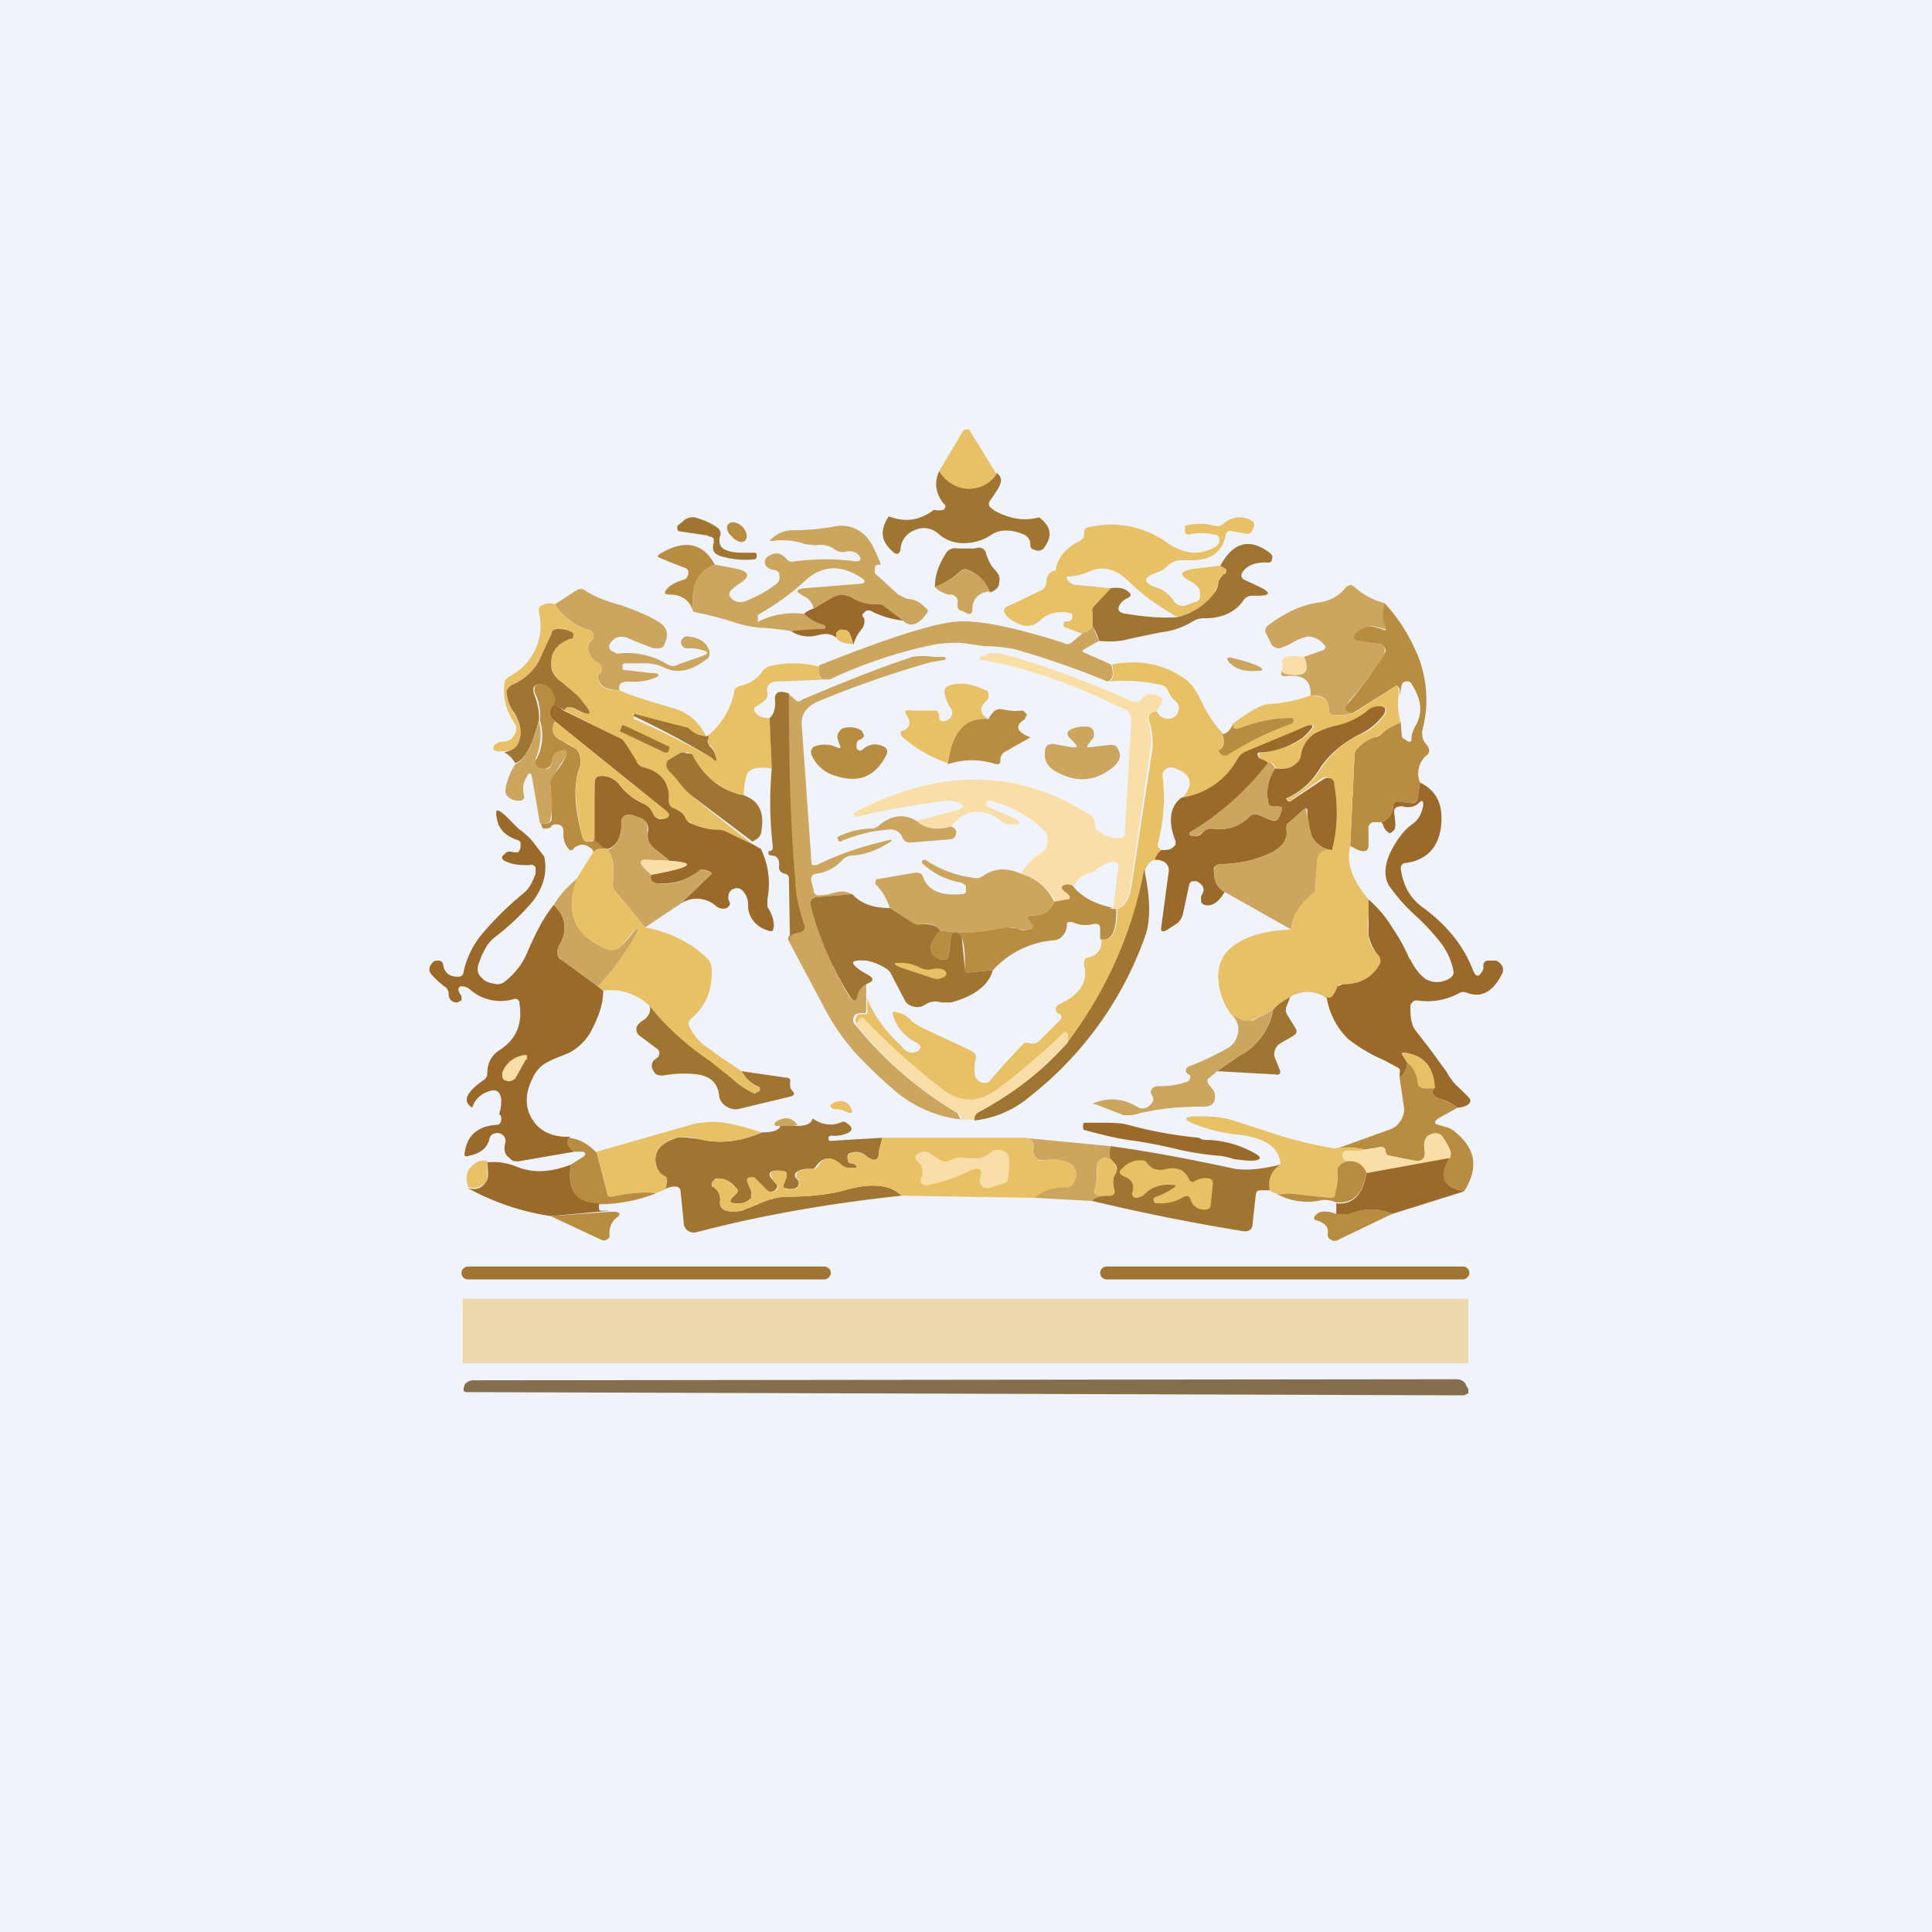 <!-- by TradingView --><svg width="18" height="18" viewBox="0 0 18 18" xmlns="http://www.w3.org/2000/svg"><path fill="#F0F3FA" d="M0 0h18v18H0z"/><path d="M9.3 4.4a.3.3 0 0 1-.23.15.26.26 0 0 1-.18-.03.33.33 0 0 1-.14-.13l.22-.37A.05.05 0 0 1 9 4c.02 0 .04 0 .04.02l.24.39Z" fill="#E8C066"/><path d="M8.75 4.39c.03.05.08.1.14.13.06.03.12.04.18.03a.3.3 0 0 0 .22-.14c.04.03.05.07.01.14a1.6 1.6 0 0 1-.08.12c-.01.02-.01.04.01.06l.04.03c.13.07.27.1.41.06.11.08.13.17.05.28a.07.07 0 0 1-.07.03l-.03-.01a.04.04 0 0 1-.03-.04c0-.05-.02-.08-.06-.1-.12-.05-.22-.05-.3 0a.45.45 0 0 1-.25.08.35.35 0 0 1-.24-.08.2.2 0 0 0-.23-.04.2.2 0 0 0-.13.18c-.01.04-.03.05-.06.03-.12-.1-.14-.2-.05-.34.15.06.29.04.42-.06a.2.2 0 0 0 .09 0c.02-.02.03-.04 0-.06-.07-.09-.09-.19-.04-.3ZM6.6 4.99l-.27-.04c-.01 0-.02-.01-.02-.03V4.9l.05-.04a.13.13 0 0 1 .11-.04c.08.02.15.05.22.1.02.02.03.05.02.07-.02.07 0 .12.07.14.04.02.12.02.24.02.02 0 .03 0 .03.02v.02l-.01.02a.81.81 0 0 1-.33-.03c-.06-.02-.08-.06-.06-.12v-.04A.05.05 0 0 0 6.6 5Z" fill="#A07531"/><path d="M11.37 5.27c.02 0 .04.02.05.03 0 .02 0 .04-.02.05a.11.11 0 0 0-.05.1l-.04.08a.61.61 0 0 1-.34.22c-.17-.1-.32-.2-.45-.33-.12-.12-.24-.15-.36-.1a.55.55 0 0 1-.19.05c-.04 0-.04.01-.02.04.03.03.05.04.08.04l.32.03-.15.16a.07.07 0 0 0-.02.07v.13a.22.22 0 0 1-.08.07l-.16-.06c-.04-.01-.04-.03-.02-.06h.03c.02 0 .03-.01.04-.03v-.04l-.03-.01c-.1-.02-.2 0-.28.08a.17.17 0 0 1-.17.03.36.36 0 0 1-.12-.07c-.05-.05-.05-.09.02-.11l.27-.13a.1.1 0 0 0 .07-.09.1.1 0 0 1 .06-.1c.02 0 .03-.01.03-.03.02-.1.09-.18.2-.24A.14.14 0 0 0 10.1 5v-.04c0-.03.01-.04.05-.05a.9.9 0 0 1 .73.15c.07.05.15.08.23.09.08 0 .16-.02.22-.06.03-.02.03-.04.03-.07 0-.02-.02-.04-.05-.04a.56.56 0 0 0-.24 0c-.02 0-.03-.01-.03-.03V4.9a.5.5 0 0 1 .28 0 .1.1 0 0 0 .09-.03.22.22 0 0 1 .25-.02c.03.02.03.04.02.06l-.01.03c-.02.03-.04.04-.07.03l-.12-.02c-.03-.01-.05 0-.06.03a.27.27 0 0 1-.13.2.4.4 0 0 1-.19.04h-.12a.2.2 0 0 0-.1.05.22.22 0 0 1-.09.06c-.15.05-.15.1 0 .15.06.02.1.06.14.11a.1.1 0 0 0 .06.05.1.1 0 0 0 .06 0l.08-.03c.03 0 .04-.02.05-.04V5.5a.2.2 0 0 0-.08-.08c-.12-.06-.11-.1.02-.12l.25-.03Z" fill="#E8C066"/><path d="M6.82 5c.04.05.1.06.12.04.03-.03.02-.08-.02-.13-.04-.04-.1-.06-.13-.03-.03.02-.02.08.03.12Z" fill="#B88C41"/><path d="m8.4 5.78-.16-.13a.13.13 0 0 0-.08-.02.4.4 0 0 1-.22-.06.18.18 0 0 0-.19 0l-.17.1a.16.16 0 0 0-.1-.12c-.07-.04-.07-.06.02-.07l.5-.04c.07 0 .07-.03.02-.06-.2-.13-.38-.11-.54.05-.1.09-.23.19-.42.3v.06h.01a.71.71 0 0 1 .42-.07c.04.04.1.07.18.1.02 0 .03.02.01.04 0 .01-.01.02-.03.02h-.28a2.83 2.83 0 0 0-.25-.03.96.96 0 0 1-.24-.04 3.5 3.5 0 0 0-.42-.11c-.03-.24.04-.38.2-.44l.21.04c.11.03.12.07.03.13a.64.64 0 0 0-.09.07c-.02.02-.02.05 0 .07.04.04.08.05.14.03.09-.04.18-.08.27-.15a.08.08 0 0 0 .04-.05.1.1 0 0 0 0-.05.05.05 0 0 0-.05-.04.1.1 0 0 1-.08-.05c-.01-.04 0-.06.03-.08.07-.04.12-.03.17.03.02.02.04.03.07.02.17-.02.36-.03.57 0 .05 0 .06-.02.03-.06-.03-.03-.07-.04-.12-.03a.12.12 0 0 1-.1-.02.23.23 0 0 0-.18-.04l-.1-.01a.6.6 0 0 0-.3-.03c-.03 0-.04 0 0-.03a.28.28 0 0 1 .18-.07c.12 0 .25-.01.37-.03.12-.03.22 0 .3.07.06.05.1.14.15.26.01.02 0 .03-.01.02-.02 0-.04.01-.04.04v.04l.22.2.08.04c.07 0 .12.03.17.08.03.02.03.04.01.06-.07.1-.15.13-.22.06Z" fill="#CCA55E"/><path d="M10.24 5.97a.4.4 0 0 0-.06-.13v-.13c-.01-.03 0-.05.02-.07l.15-.16c.08-.01.13 0 .17.04.02.02.02.03-.01.05a.2.2 0 0 0-.06.04c-.05.06-.04.1.05.11.19.03.34.04.47.03a.61.61 0 0 0 .34-.22.18.18 0 0 0 .04-.09c0-.03.02-.06.05-.09.02 0 .03-.03.02-.05l-.05-.03c.12-.22.27-.26.46-.12.02.02.03.03.02.06 0 .01 0 .02-.02.03a.05.05 0 0 1-.03 0c-.1 0-.18.02-.23.1-.01.03 0 .05.02.06l.15.07c.1.05.1.08-.02.08h-.05a.1.1 0 0 0-.09.05c-.07.1-.19.16-.35.16-.03 0-.06 0-.1.02-.1.06-.2.1-.31.11l-.29.06c-.1.03-.2.03-.3.02Z" fill="#A07531"/><path d="M6.66 5.26c-.16.06-.23.2-.2.44-.03-.1-.1-.16-.22-.16-.05 0-.06-.02-.02-.06.04-.04.09-.06.15-.08.02 0 .03-.02.04-.04.01-.04 0-.06-.03-.07a6.53 6.53 0 0 1-.25-.1c0-.01 0-.02.02-.03.23-.14.4-.1.51.1Z" fill="#B88C41"/><path d="M9.22 5.51a.36.36 0 0 0-.2-.2.06.06 0 0 0-.07.01.73.73 0 0 1-.24.15c0-.1.03-.2.1-.31a.1.1 0 0 1 .11-.05h.16c.06-.02.1 0 .11.06.02.05.04.1.08.14.03.03.05.07.04.11 0 .05-.03.08-.09.1Z" fill="#A07531"/><path d="M9.22 5.51c-.1.01-.16.07-.16.16 0 .05-.02.06-.06.04l-.04-.02c-.03 0-.04-.03-.04-.06.01-.04 0-.07-.05-.09h-.03a.26.26 0 0 1-.13-.07c.1-.04.18-.09.24-.15a.06.06 0 0 1 .07-.01c.1.04.16.1.2.2ZM12.9 5.62a.29.29 0 0 0 .02.22v.02h-.03c-.1-.04-.19-.03-.25.04-.04.04-.03.06.02.07l.19.03c.02 0 .04.01.05.03v.06c-.1.15-.2.3-.33.44-.05.07-.04.1.04.11a.43.43 0 0 1-.19.02c-.02 0-.04-.02-.04-.05 0-.09-.05-.14-.17-.13.01-.14-.07-.2-.23-.18-.03 0-.05 0-.04-.04v-.08.05c0 .03.02.05.05.05.17.03.22-.02.16-.16l.17-.06c.03-.01.04-.04.01-.06-.04-.05-.1-.07-.15-.07a.55.55 0 0 0-.16.07.9.9 0 0 1-.07.03c-.04.02-.07.01-.1-.02l-.05-.1c-.02-.04-.01-.06.01-.08.16-.12.32-.2.5-.22.1-.02.18-.07.23-.14.03-.02.05-.03.08 0 .08.07.17.12.28.15ZM5.77 6.43c-.12 0-.18-.03-.2-.12 0-.02 0-.03.03-.04v-.02c.01-.03 0-.05-.03-.07a.2.2 0 0 1-.09-.13c0-.03 0-.06.03-.08a.06.06 0 0 0 .02-.04c0-.03-.01-.05-.04-.06a.55.55 0 0 1-.32-.24l.2-.13a.07.07 0 0 1 .08 0c.07.05.19.1.34.14.17.06.3.12.37.17.06.05.07.11.03.19 0 .02-.02.03-.04.04h-.06a3.52 3.52 0 0 1-.25-.1c-.07-.02-.12 0-.16.06a.06.06 0 0 0 .01.06l.06.03c.16-.02.32.01.47.1.03.02.07.02.1 0l.23-.08c.05-.02.05-.04 0-.05a.35.35 0 0 0-.13-.02c-.03 0-.05 0-.06-.02-.02-.02-.02-.05 0-.07a.05.05 0 0 1 .05-.02c.11.01.18.06.2.14 0 .04 0 .06-.04.08-.13.1-.26.13-.38.07a.42.42 0 0 0-.17-.04h-.2l-.02.01v.05l.26.03c.1 0 .1.03 0 .06a.56.56 0 0 1-.2.02c-.07 0-.1.02-.09.08Z" fill="#CCA55E"/><path d="M8.4 5.78a.84.84 0 0 1-.27-.08c-.03-.02-.06-.02-.08.01-.02.01-.02.03 0 .05.01.04 0 .07-.02.1a.37.37 0 0 0-.08.15c-.02-.09-.04-.14-.08-.14-.04-.01-.06 0-.08.03v.04c-.05-.04-.1-.04-.18-.02a.3.3 0 0 1-.24-.04 3.42 3.42 0 0 1 .31-.02c.02-.02.01-.03-.01-.04a.44.44 0 0 1-.18-.1.22.22 0 0 1 .09-.05l.17-.1a.18.18 0 0 1 .19 0 .4.4 0 0 0 .22.06c.03 0 .06 0 .08.02l.17.13Z" fill="#9B6A2A"/><path d="M5.17 5.63c.07.11.17.2.32.24.03.01.04.03.04.06 0 .02 0 .03-.02.04a.08.08 0 0 0-.03.08c.01.05.04.1.1.13.02.02.03.04.03.07l-.01.02c-.03 0-.03.02-.03.04.01.09.08.13.2.12.1.05.27.1.51.17.13.04.23.12.3.26a.35.35 0 0 1-.18-.08 22.92 22.92 0 0 1-.5-.13v.02l.01.03a7.86 7.86 0 0 1 .72.36c.04.04.05.04.04-.02a.2.2 0 0 0-.06-.1.06.06 0 0 1-.02-.06l.01-.03a.7.7 0 0 0 .24-.4c0-.03.02-.05.06-.06a.34.34 0 0 0 .2-.13.12.12 0 0 1 .06-.05c.15-.04.3-.04.47 0v.07c0 .03.02.05.05.05h.05l-.5.02a.1.1 0 0 0-.07.03c-.01.02-.02.05-.01.07 0 .03 0 .06-.03.08l-.07.05c-.03.01-.03.04-.01.06.02.03.06.05.13.05l.02.47c-.13-.02-.2 0-.23.05a.66.66 0 0 0-.03.2.69.69 0 0 1-.47-.36.08.08 0 0 0-.06-.04l-.06.01-.1.07c-.04.02-.04.05-.01.08l.1.11.11.13a18.26 18.26 0 0 0 .58.46l-.25-.12a.2.2 0 0 0-.08-.02.75.75 0 0 1-.23-.05.15.15 0 0 1-.08-.07.18.18 0 0 0-.1-.08c-.04-.01-.06-.04-.05-.07 0-.16-.07-.27-.23-.31a.12.12 0 0 1-.08-.06l-.09-.16a.16.16 0 0 0-.07-.06l-.5-.25c.02-.04.06-.04.1-.01.15.07.17.05.07-.07a1.1 1.1 0 0 0-.19-.18c-.09-.06-.12-.14-.1-.23.01-.09.07-.15.18-.18.01 0 .02-.01.02-.03l-.01-.03a.26.26 0 0 0-.13-.03c-.03 0-.05 0-.06.04l-.12.26a.5.5 0 0 1-.25.22c-.03.02-.05.04-.05.07 0 .07.03.13.07.2.06.1.08.18.04.27-.02.05-.06.07-.13.08h-.07c-.04-.01-.04-.03-.02-.06a.1.1 0 0 1 .08-.03c.04 0 .08-.02.1-.06a.1.1 0 0 0 0-.12.51.51 0 0 1-.09-.36c0-.03.02-.05.05-.07a.53.53 0 0 0 .27-.6c0-.03 0-.05.03-.06a.15.15 0 0 1 .12-.01Z" fill="#E8C066"/><path d="M12.9 5.62c.14.15.25.33.33.54.07.22.08.43.02.65 0 .04 0 .07.02.1l.03.04c.02.03.02.06 0 .08a.22.22 0 0 0-.07.26l-.02.14c-.01.04-.04.06-.08.05l-.1-.01c-.03 0-.05 0-.05.04 0 .08-.04.13-.11.15h-.08a.06.06 0 0 0-.04.07v.14c0 .04-.01.06-.05.06-.03 0-.07-.02-.12-.05l.04-.85a.1.1 0 0 1 .04-.07.35.35 0 0 1 .14-.09c.03 0 .06-.02.08-.04.04-.04.1-.07.17-.1l.01.12c0 .02.01.03.03.04l.03.02c.02 0 .03 0 .03-.02 0-.05.02-.1.04-.13.07-.13.05-.25-.04-.39a.04.04 0 0 0-.05-.02.04.04 0 0 0-.04.03l-.02.1v-.06c-.01-.03-.03-.04-.05-.02l-.38.24c-.08 0-.1-.04-.04-.1.13-.15.23-.3.33-.45a.06.06 0 0 0 0-.06.06.06 0 0 0-.05-.03l-.2-.03c-.04-.01-.05-.03-.02-.07.07-.07.15-.08.26-.03h.02v-.03a.3.3 0 0 1-.01-.22Z" fill="#B88C41"/><path d="M10.1 5.9a.22.22 0 0 0 .08-.06l.06.13-.14.08c-.02.01-.02.02 0 .03l.25.11c.03.08.02.14-.03.16a8.08 8.08 0 0 0-.86-.3 1.4 1.4 0 0 0-.29-.03L9.03 6c-.1-.02-.2-.01-.3 0-.35.07-.68.18-1 .33h-.05c-.03 0-.05-.03-.05-.06v-.07c.65-.26 1.09-.4 1.3-.41.21-.01.54.06.98.2.03.02.05.01.07 0l.12-.1Z" fill="#CCA55E"/><path d="M5.26 6.62a.24.24 0 0 0-.11-.05c.02-.05.01-.1-.03-.15-.03-.04-.07-.05-.12-.04a.05.05 0 0 0-.03.03v.04c.04.1.06.2.05.26-.06.24-.13.37-.22.4a.25.25 0 0 0-.1-.1c.07-.02.11-.04.13-.09.04-.09.02-.18-.04-.28a.36.36 0 0 1-.07-.19c0-.03.02-.05.05-.07a.5.5 0 0 0 .25-.22l.12-.26c0-.03.03-.04.06-.04.05 0 .09.01.13.03.01.01.02.02.01.03 0 .02 0 .03-.02.03-.1.03-.17.1-.18.18-.02.1.01.17.1.23.07.06.14.11.19.18.1.12.08.14-.06.07-.05-.03-.1-.03-.11.01Z" fill="#A07531"/><path d="M7.95 6c-.1 0-.15-.03-.16-.07V5.9c.02-.03.04-.04.08-.03.04 0 .06.05.08.14Z" fill="#E8C066"/><path d="m7.94 8.33-.35.03-.03.02v.04c.07.33.2.61.35.86.04.06.07.06.08-.02 0-.03.03-.06.08-.09v.24c0 .02 0 .03-.02.03H8l-.03.01c-.03.04-.03.07 0 .1.27.33.58.6.95.82l.03.06a1.17 1.17 0 0 1-.58-.24c-.12-.1-.25-.22-.4-.38a2.05 2.05 0 0 1-.3-.44l-.32-.6c-.02-.04 0-.07.08-.08.05-.01.07-.04.05-.08a1.56 1.56 0 0 1-.08-.4c-.05-.57-.07-1.16-.06-1.75l.07.06c.02.02.04.02.06 0 .33-.14.67-.28 1.03-.4a.66.66 0 0 1 .2 0h.1l.01.01c0 .01 0 .02-.02.02l-.12.02a9.46 9.46 0 0 0-1.06.37c-.1.05-.15.12-.14.22l.09 1.27c0 .02 0 .03.02.03h.03c.2-.1.41-.17.62-.22.1-.03.1-.01.02.03a.69.69 0 0 1-.3.1.14.14 0 0 0-.1.04.4.4 0 0 1-.24.13c-.04 0-.06.03-.05.07l.02.08c0 .04.03.06.07.05.06 0 .1-.02.16-.03.05-.01.09 0 .12.02Z" fill="#CCA55E"/><path d="M10.77 6.63c-.06 0-.09.04-.07.1.02.1.03.17.02.23l-.19 1.31c-.02.11-.06.18-.13.2h-.03l.05-.4c0-.03-.01-.04-.04-.04-.06 0-.1.03-.15.06a.16.16 0 0 1-.07.04.24.24 0 0 0-.16.13.08.08 0 0 0-.07-.02c-.04 0-.05.03-.02.06l.04.03c.03.03.02.05-.02.05l-.1.02a.47.47 0 0 0-.32-.26.61.61 0 0 1 .2-.2.13.13 0 0 0 .05-.1c0-.04 0-.07-.03-.1a1.1 1.1 0 0 0-.5-.28c-.02 0-.04 0-.04.02v.03l.27.12c.05.03.05.05-.01.05H9.4a.1.1 0 0 1-.07-.03c-.17-.13-.33-.12-.47.05-.13.04-.24.02-.32-.05l.37-.1c.08-.02.08-.05 0-.08a.32.32 0 0 0-.16 0 6.52 6.52 0 0 0-.77.14c-.04-.01-.04-.03 0-.05.78-.4 1.5-.4 2.17.03a.1.1 0 0 1 .05.09c0 .02 0 .03.02.05a.3.3 0 0 0 .2.08c.04 0 .06-.02.06-.05l.06-1.04c0-.06-.02-.1-.08-.12-.47-.23-.9-.38-1.3-.45-.05 0-.05-.02 0-.04.05-.03.1-.03.16-.02.4.1.81.26 1.24.45.03 0 .05 0 .07-.02.05-.06.1-.07.17-.03.03.01.04.03.02.06a.32.32 0 0 1-.05.08Z" fill="#F9DEA7"/><path d="M11.72 6.25c-.12.01-.2-.01-.27-.08-.03-.04-.02-.05.03-.04.08.02.17.04.25.08.04.02.04.04 0 .04Z" fill="#CCA55E"/><path d="M12.15 6.12c.06.14 0 .19-.16.16-.03 0-.04-.02-.04-.05v-.05c-.02-.06.05-.08.2-.06Z" fill="#F9DEA7"/><path d="M11.39 6.84c.02.06.02.1-.02.14-.02.01-.02.02 0 .04l.02.02h.04a2.8 2.8 0 0 1 .62-.32V6.7a.05.05 0 0 0-.04-.01c-.16 0-.32.04-.48.1-.02 0-.03 0-.04-.02v-.03c.16-.12.27-.18.34-.18.14-.01.27-.04.38-.08.12 0 .17.04.17.13 0 .03.02.05.04.05.07.01.13 0 .2-.02l.37-.24c.02-.02.04-.01.04.02v.06a.6.6 0 0 0 .02.25.57.57 0 0 0-.17.1.22.22 0 0 1-.08.04.35.35 0 0 0-.14.09.1.1 0 0 0-.04.07l-.04.85c-.04.16.02.32.17.5v.14a.8.8 0 0 0 0 .2c0 .06.04.12.1.19.01.02.02.05 0 .08-.07.12-.18.18-.34.18-.02 0-.04 0-.05.03-.03.08-.07.1-.1.1a.3.3 0 0 0-.34-.01.47.47 0 0 0-.16.12l-.2.1a.09.09 0 0 1-.07 0l-.12-.06a.6.6 0 0 1-.12-.35c0-.13.05-.23.16-.3.13-.09.3-.13.52-.14a.49.49 0 0 1 .19-.33.09.09 0 0 0 .03-.06c0-.14.01-.22.02-.26.01-.07.06-.1.14-.09.05-.19.06-.4.02-.62a.06.06 0 0 0-.04-.05.07.07 0 0 0-.07 0l-.3.21H12l-.01-.02a.67.67 0 0 0 .31-.27.91.91 0 0 1 .38-.33c.1-.04.16-.1.22-.18.03-.05.02-.07-.04-.08a.16.16 0 0 0-.12.05.72.72 0 0 1-.28.13.8.8 0 0 0-.2.08.3.3 0 0 0-.13.2c0 .03-.02.05-.04.07a.25.25 0 0 1-.2.05c-.02-.04-.04-.06-.07-.06a.17.17 0 0 1-.08-.04c-.02-.03-.02-.04.02-.05.17-.02.3-.07.39-.14.13-.12.12-.15-.05-.07l-.48.2a.16.16 0 0 0-.08.07.7.7 0 0 1-.52.36c.11-.13.08-.23-.1-.28-.02 0-.05 0-.06.02a.06.06 0 0 0-.03.05c.03.22.01.43-.04.63-.01.03 0 .06.04.07a.18.18 0 0 0-.06.09c-.04 0-.07.03-.1.09-.1.59-.35 1.13-.72 1.62v-.08a.03.03 0 0 0-.03-.02 6.18 6.18 0 0 1-.61.53c-.19.14-.37.14-.55 0a6.3 6.3 0 0 1-.72-.66c-.02 0-.03 0-.04.02-.01.01-.02.03 0 .04-.04-.03-.04-.06 0-.1h.06c.02 0 .03-.02.02-.04V9.3c.05.14.15.28.27.4a1 1 0 0 1 .06.06c.04.05.09.06.15.03l.02-.04-.03-.03a.42.42 0 0 1-.23-.26c-.01-.03 0-.04.03-.03.06.01.11.04.15.09l.08.05.47.22c.03.02.05.04.04.08a.34.34 0 0 0 0 .17c.02.03.04.04.07.05.03 0 .05 0 .07-.03a7.9 7.9 0 0 1 .31-.34.1.1 0 0 1 .06 0c.03.01.06 0 .08-.02l.2-.2c.02-.03.01-.05-.03-.06l-.01-.02c-.01-.03 0-.04.02-.06.2-.09.28-.21.24-.37 0-.04 0-.06.04-.07.09-.02.13-.08.12-.17.1.02.15-.07.15-.28.07-.02.11-.09.13-.2l.2-1.31c0-.06 0-.14-.03-.23-.02-.06 0-.1.07-.1.03.06.08.08.14.06a.09.09 0 0 0 .06-.07c.01-.04 0-.06-.03-.09a.24.24 0 0 1-.07-.1.09.09 0 0 0-.07-.05 1.5 1.5 0 0 0-.48-.03c.05-.02.05-.08.03-.16.27-.05.5 0 .7.15.05.04.1.12.16.25.05.09.1.17.18.25ZM9.2 6.7c-.2-.02-.33.12-.37.41a1.27 1.27 0 0 1-.43-.25l-.01-.03c0-.01 0-.02.02-.02.07-.03.08-.08.04-.14-.03-.05-.01-.06.04-.05h.22c.03 0 .04.03.04.06 0 .02 0 .03.03.04.02 0 .04 0 .06-.02a.07.07 0 0 0 .02-.1.34.34 0 0 1-.06-.15c0-.03.01-.05.04-.06.1-.04.21-.02.34.04.02 0 .03.02.03.04 0 .03 0 .04-.02.06a.19.19 0 0 0-.04.05.06.06 0 0 0 0 .06c0 .02.03.04.06.06Z" fill="#E8C066"/><path d="M5.15 6.57c-.04.05-.04.1.02.15-.04.08-.02.14.06.18l.14.08c.04.05.05.11.03.17-.06.16-.05.38.03.66.01.02.03.04.06.03.02 0 .04 0 .04-.02l.1.09c-.05 0-.09 0-.1.04 0-.02-.01-.04-.03-.05-.05-.04-.1-.04-.15 0-.02.03-.04.03-.06 0a.2.2 0 0 1-.04-.14c0-.05-.01-.07-.06-.08-.02 0-.05 0-.06.03l-.04.01h-.03a.12.12 0 0 1-.02-.05c.06.01.1 0 .1-.05l-.01-.3c-.01-.03 0-.05.01-.08.05-.06.1-.12.13-.19.02-.05 0-.07-.05-.05-.05.01-.07.04-.08.1 0 .02-.01.04-.03.05a.08.08 0 0 1-.07.01L5 7.15A.06.06 0 0 1 5 7.07a.47.47 0 0 0 .03-.36.45.45 0 0 0-.05-.26v-.04c0-.02.02-.03.03-.03.05-.01.09 0 .12.04.04.05.05.1.03.15Z" fill="#B88C41"/><path d="M7.35 6.46c0 .6.01 1.18.06 1.75 0 .14.04.27.08.4.02.04 0 .07-.05.08-.07.01-.1.04-.08.08l-.01-.59c0-.02-.02-.04-.04-.04-.04-.01-.06-.04-.05-.08 0-.06-.02-.09-.08-.09l-.02-.01v-.03c.03 0 .04-.01.04-.04-.03-.26-.03-.5-.01-.73l-.02-.47c.04-.03.06-.1.05-.18 0-.02 0-.04.03-.06.03-.01.06 0 .1.01Z" fill="#A07531"/><path d="M5.15 6.57c.04 0 .08.03.1.05l.51.25c.03.01.05.03.07.06l.1.16c.01.03.03.05.07.06.16.04.24.15.23.3 0 .04.01.07.05.08.04.02.08.04.1.08.02.04.04.06.08.07.07.03.15.05.23.05a.2.2 0 0 1 .08.02l.25.12.07.04c.07.15.09.3.06.47v.07c.04.06.06.12.06.18l-.01.04a.04.04 0 0 1-.04 0 .25.25 0 0 1-.14-.09.22.22 0 0 1-.05-.15c0-.06-.02-.1-.06-.14a.07.07 0 0 0-.07-.01.07.07 0 0 0-.05.05.1.1 0 0 0 0 .06c.02.03.01.05-.02.07a.1.1 0 0 1-.1-.02.27.27 0 0 0-.33-.02l.27-.26c.03-.02.02-.03 0-.04l-.05-.02h-.03a.54.54 0 0 1-.4.13c-.06 0-.08-.04-.06-.08.37-.07.43-.11.17-.13l-.15-.12a.14.14 0 0 1-.05-.07.23.23 0 0 1 0-.1c0-.05-.02-.09-.07-.1a.31.31 0 0 0-.1-.04c-.05 0-.08.02-.08.07 0 .14-.04.22-.13.25h-.03l-.1-.09.01-.53c0-.04.02-.06.06-.06a.2.2 0 0 1 .17.08c.06.08.14.14.23.18.04.02.06.04.08.08.02.05.06.07.1.06.06-.02.07-.04.02-.08l-1.03-.83c-.06-.05-.06-.1-.02-.15ZM12.41 7.92a.24.24 0 0 1-.19-.13.79.79 0 0 1-.04-.23v-.02l-.01-.01h-.01l-.17.15v.03c.02.12-.06.21-.23.27-.1.04-.24.07-.4.07l-.04.02a.05.05 0 0 0-.01.04c0 .1.03.16.1.2-.06.1-.12.14-.19.12a.05.05 0 0 1-.03-.03v-.05c.04-.06.03-.1-.04-.14h-.04a.04.04 0 0 0-.03.03l-.06.28a.16.16 0 0 1-.08.1l-.06.04c-.05.03-.07.02-.06-.03l.07-.52c0-.03-.01-.05-.03-.07-.02-.02-.06-.03-.1-.03a.18.18 0 0 1 .06-.09c.04 0 .08 0 .1-.02.03-.02.04-.04.03-.07-.07-.18-.05-.32.06-.4a.7.7 0 0 0 .52-.36.16.16 0 0 1 .08-.07l.48-.2c.17-.08.18-.05.05.07a.74.74 0 0 1-.4.14c-.03 0-.03.02-.01.05l.08.04v.03c-.19.24-.43.45-.7.61-.04.02-.04.04 0 .05.04 0 .07 0 .1-.04a.1.1 0 0 1 .08-.03c.14.02.26-.02.35-.11a.07.07 0 0 1 .08-.02l.12.05c.04.02.06 0 .08-.03l.02-.06v-.03h-.03a.1.1 0 0 0-.03 0h-.04a.04.04 0 0 1-.02-.03.4.4 0 0 1 .06-.33c.08.01.15 0 .2-.05a.11.11 0 0 0 .04-.07.3.3 0 0 1 .12-.2.8.8 0 0 1 .21-.08.72.72 0 0 0 .28-.13.16.16 0 0 1 .12-.05c.06 0 .07.03.04.08a.57.57 0 0 1-.22.18c-.16.08-.3.2-.38.33a.67.67 0 0 1-.31.27l.01.01c.01.02.02.02.04.01l.3-.2a.07.07 0 0 1 .06-.01c.03.01.04.03.04.05.04.23.03.43-.02.62Z" fill="#9B6A2A"/><path d="M9.55 6.7c-.1.06-.08.12.05.17L9.37 7a.09.09 0 0 0-.05.07v.02c0 .03-.02.03-.04.03a.71.71 0 0 0-.45 0c.04-.3.16-.44.38-.42a.23.23 0 0 1 .05-.07.08.08 0 0 1 .08-.02c.06.01.11.02.17.01.01 0 .03 0 .04.02.02.01.02.03 0 .05Z" fill="#B88C41"/><path d="m6.58 6.86.02-.01v.03c-.02.03 0 .05.01.07a.2.2 0 0 1 .06.1c.01.05 0 .05-.04.01a7.86 7.86 0 0 0-.73-.39l.01-.02a22.92 22.92 0 0 0 .5.13c.05.05.1.07.17.08Z" fill="#A07531"/><path d="M11.39 6.84c.03 0 .07-.03.1-.1v.03c.01.02.02.02.04.02.16-.06.32-.1.48-.1h.03c.01.01.02.02.01.03l-.01.02a2.8 2.8 0 0 0-.61.3h-.04l-.02-.02c-.02-.02-.02-.03 0-.04.04-.03.04-.08.02-.14Z" fill="#B88C41"/><path d="M5.02 6.71c.03.12.02.24-.03.36v.05l.02.03.03.01h.07a.07.07 0 0 0 .03-.07c0-.05.03-.08.08-.1.06-.01.07 0 .05.06l-.13.2a.09.09 0 0 0-.01.07c.01.1.02.2 0 .3 0 .05-.03.06-.1.05l-.07-.41c-.01-.07-.03-.07-.06-.01a.21.21 0 0 0-.02.15c.01.04 0 .06-.05.06a.14.14 0 0 1-.1-.04.08.08 0 0 1-.02-.07.64.64 0 0 1 .09-.23c.09-.04.16-.17.22-.4Z" fill="#CCA55E"/><path d="m5.17 6.72 1.03.83c.05.04.04.07-.02.08-.04 0-.08-.01-.1-.06A.15.15 0 0 0 6 7.49a.58.58 0 0 1-.23-.18.2.2 0 0 0-.17-.08c-.04 0-.06.02-.06.06v.53l-.05.02c-.03 0-.05 0-.06-.03-.07-.28-.09-.5-.03-.66a.16.16 0 0 0-.03-.17.68.68 0 0 0-.14-.08c-.08-.04-.1-.1-.06-.18Z" fill="#E8C066"/><path d="M5.8 6.76h.02l.4.19c.02 0 .02.02.01.04V7c-.01.01-.03.02-.06 0l-.38-.18c-.01 0-.02-.01-.01-.02l.02-.05Z" fill="#A07531"/><path d="m7.82 6.93-.01-.03a.08.08 0 0 1 0-.07.09.09 0 0 1 .06-.05c.07-.01.12 0 .16.03l.02.04c0 .02-.02.03-.03.04-.03 0-.04.03-.04.05v.03c.02.03.04.03.06.01.06-.05.13-.06.2-.02.03.02.03.04.02.07-.1.2-.25.27-.47.2a.34.34 0 0 1-.23-.2.06.06 0 0 1 .04-.08.27.27 0 0 1 .19.01c.04.02.05.01.03-.03Z" fill="#B88C41"/><path d="m10.17 6.96.17-.02c.03 0 .06 0 .07.03.04.06.03.1-.02.16-.17.15-.35.17-.55.06-.09-.05-.12-.12-.1-.22l.02-.03.05-.01.16.03c.07.01.08 0 .03-.05l-.03-.03c-.04-.04-.03-.07.02-.09a.3.3 0 0 1 .13-.02c.06 0 .08.04.07.1l-.04.05c-.03.04-.03.05.02.04Z" fill="#CCA55E"/><path d="M6.93 7.41c.14.05.2.16.16.35 0 .02-.02.04-.03.05a.3.3 0 0 1-.05.03l-.57-.43a.77.77 0 0 1-.12-.13.95.95 0 0 0-.09-.1c-.03-.04-.03-.07 0-.1l.1-.06a.08.08 0 0 1 .07 0c.03 0 .05 0 .06.03.11.2.27.32.47.36Z" fill="#A07531"/><path d="M11.81 7.1c.03 0 .05.02.07.06a.4.4 0 0 0-.06.33l.02.02h.04a.1.1 0 0 1 .03 0l.03.01v.03l-.02.06c-.02.04-.04.05-.08.03l-.12-.05a.07.07 0 0 0-.08.02c-.09.09-.2.13-.35.11a.1.1 0 0 0-.08.03c-.03.03-.06.04-.1.04-.04-.01-.04-.03 0-.05a2.65 2.65 0 0 0 .7-.63Z" fill="#CCA55E"/><path d="M13.23 7.29c.14.07.2.18.2.33 0 .25-.12.39-.33.42-.03 0-.05.02-.05.05.02.15.08.27.2.36.22.16.38.35.47.58.03.08.06.08.1 0v-.04c0-.02.02-.04.04-.04h.08c.06.03.08.08.05.13-.08.16-.19.22-.32.17-.03-.01-.05-.01-.07 0a.62.62 0 0 1-.4.07c-.03 0-.05.02-.06.05 0 .07 0 .15.04.22l.14.18.16.22c.02.04.06.1.13.16l.07.07c.03.03.02.05 0 .07a.21.21 0 0 1-.1.03.44.44 0 0 0-.16-.08c-.07-.02-.09-.06-.06-.1 0-.2-.09-.3-.26-.33-.04-.01-.05 0-.02.04l.03.05c0 .05-.02.1-.07.14V10c.01-.03 0-.05-.03-.06a8.97 8.97 0 0 0-.11-.06 1.5 1.5 0 0 1-.34-.2.7.7 0 0 1-.2-.39c.03.02.07-.01.1-.1l.05-.02c.16 0 .27-.06.34-.18.02-.03.01-.06 0-.08a.42.42 0 0 1-.1-.2v-.33c.09.08.16.16.22.26.04.06.1.15.16.29l.01.01c.05.1.1.15.14.18.07.04.14.04.22 0 .03-.02.05-.04.04-.08a.62.62 0 0 0-.12-.26 2.19 2.19 0 0 0-.21-.23 1.68 1.68 0 0 1-.27-.3c-.05-.09-.04-.2.02-.32.05-.1.12-.2.21-.26.05-.04.08-.1.09-.17 0-.04-.01-.05-.04-.02-.04.04-.1.05-.16.03l-.05.01a.05.05 0 0 0-.02.05l.01.1c0 .04 0 .06-.03.08-.01.01-.03.02-.04 0a.1.1 0 0 1-.04-.05.08.08 0 0 0-.02-.04.15.15 0 0 0 .11-.15c0-.03.02-.05.06-.04l.09.01c.04.01.07 0 .08-.05l.02-.14Z" fill="#9B6A2A"/><path d="M12.41 7.92c-.08-.01-.13.02-.14.1l-.02.25c0 .02 0 .04-.03.06-.11.1-.18.2-.19.33l-.62-.35c-.07-.04-.1-.1-.1-.2l.01-.04a.06.06 0 0 1 .04-.02c.16 0 .3-.03.4-.07.17-.06.25-.15.22-.27l.01-.03.17-.15h.01v.03l.05.23c.04.07.1.12.19.13Z" fill="#CCA55E"/><path d="M5.16 8.43c.12.12.13.25.04.4a.09.09 0 0 0 0 .06c0 .02 0 .04.03.05l.34.25.05.04c0 .12-.04.23-.09.33a.5.5 0 0 1-.23.25l-.1.04a.77.77 0 0 0-.14.07.32.32 0 0 0-.1.13c-.07.14-.07.27 0 .38.06.1.18.17.35.16-.04.06-.02.1.04.14l-.52.09c-.03 0-.06 0-.08-.03-.05-.03-.06-.08-.04-.15 0-.02 0-.04-.02-.06a.08.08 0 0 0-.08-.02.06.06 0 0 0-.05.05c-.02.09-.09.14-.2.16-.02.01-.04 0-.03-.03.02-.16.12-.25.3-.26.02 0 .04-.02.04-.05 0-.02 0-.04-.02-.05.02-.06.02-.1.02-.14-.01-.07-.05-.1-.12-.07a.22.22 0 0 0-.15.15c-.1-.06-.05-.15.11-.26a.07.07 0 0 0 .03-.06c0-.1.04-.17.12-.22.15-.1.21-.24.18-.43 0-.04-.03-.05-.06-.04a.43.43 0 0 1-.4-.09.12.12 0 0 0-.09-.03s-.02.01-.02.03l.01.03.02.03v.04l-.04.02c-.05 0-.08-.03-.08-.08a.08.08 0 0 0-.04-.07.74.74 0 0 1-.11-.1c-.04-.04-.04-.08 0-.12.01-.02.03-.02.06-.02.02 0 .04.02.04.05.02.07.06.1.14.1.03 0 .05-.02.05-.05a.82.82 0 0 1 .19-.37 2.97 2.97 0 0 1 .37-.36c.05-.04.08-.1.11-.18v-.06a.05.05 0 0 0-.06-.02c-.08 0-.15 0-.23-.04-.03-.02-.03-.04 0-.06.02-.03.05-.03.08-.02h.05l.02-.04v-.03c0-.02 0-.03-.02-.04-.12-.04-.18-.1-.2-.2-.02-.1 0-.1.08-.03l.12.12c.07.05.12.1.14.13l.1.13c.03.14 0 .27-.1.41a2.3 2.3 0 0 1-.37.35.34.34 0 0 0-.08.1.75.75 0 0 0-.06.14c-.02.05-.01.1.03.13.03.04.08.05.14.06.03 0 .06-.01.08-.03.1-.08.16-.17.2-.26.08-.19.16-.34.25-.45Z" fill="#9B6A2A"/><path d="m6.24 8.02-.23-.01c-.03 0-.04.01-.03.04.01.03.04.06.09.1-.02.04 0 .07.06.08.14.02.27-.03.4-.13h.03l.04.02c.03 0 .04.02.01.04l-.27.26-.33.22-.28-.34a.09.09 0 0 1-.02-.08c.02-.14 0-.24-.05-.3.09-.04.13-.12.13-.26 0-.05.03-.07.08-.07l.1.03c.05.02.07.06.06.12l.01.1.05.06.15.12ZM8.54 7.65c.08.07.19.09.32.05.05.02.06.05.04.09a.06.06 0 0 1-.05.03l-.37.03c-.03 0-.05-.01-.07-.04-.02-.06-.07-.09-.14-.08-.15.01-.29.05-.42.1-.02.02-.03.01-.04 0L7.8 7.8a.7.7 0 0 1 .31-.08c.03 0 .06-.01.08-.03.12-.1.24-.11.35-.04Z" fill="#CCA55E"/><path d="m5.63 7.9.03.01c.05.07.07.17.05.31 0 .03 0 .05.02.08l.28.34c.25.05.44.15.59.3.02.03.03.05.03.08.01.2-.05.35-.19.47-.02.02-.03.04-.02.07.03.06.07.12.13.17l.18.13.18.12c.03.06.08.11.16.15.02 0 .02.02 0 .03l-.03.03h-.01a.8.8 0 0 1-.22-.15l-.2-.15c-.21-.15-.4-.32-.56-.52a.52.52 0 0 0-.43-.14l-.05-.04c.15-.16.27-.33.37-.51l-.01-.02h-.01l-.02.02-.13.15a.08.08 0 0 1-.1.02c-.31-.12-.41-.34-.3-.66l.15-.24c.02-.04.06-.05.1-.04Z" fill="#E8C066"/><path d="M6.24 8.02c.26.02.2.06-.17.13l-.1-.1c0-.03 0-.04.04-.04l.23.01Z" fill="#F9DEA7"/><path d="M9.51 8.14c.14.04.25.13.31.26-.03.09-.1.13-.2.13-.05 0-.06.02-.03.05l.02.03c.02.03.02.05-.02.05-.04.01-.08 0-.12-.01a.13.13 0 0 0-.09 0c-.2.04-.42.05-.62.02-.03-.05-.09-.07-.17-.06a.1.1 0 0 1-.08-.01l-.22-.14a.54.54 0 0 0-.13-.22.03.03 0 0 1 0-.03c0-.01 0-.02.02-.02l.35-.06c.04 0 .06.01.07.04.04.12.16.18.36.16.01 0 .03 0 .04-.02v-.05a.08.08 0 0 0-.06-.04.68.68 0 0 1-.35-.18v-.02l.02-.01h.01c.15.1.3.15.46.17a.1.1 0 0 0 .08-.02c.1-.07.22-.08.35-.02Z" fill="#CCA55E"/><path d="M10.66 8.1c.06.27.06.48.01.62a3.3 3.3 0 0 1-1.08 1.5.95.95 0 0 1-.52.22l.01-.03c0-.02.02-.04.04-.05.31-.17.59-.38.82-.64.37-.49.61-1.03.72-1.62Z" fill="#A07531"/><path d="M5.37 8.2c-.11.31-.01.53.3.65.04.01.07 0 .1-.02a1.29 1.29 0 0 0 .15-.17c.02 0 .02 0 .02.02-.1.18-.22.35-.37.51l-.34-.25a.09.09 0 0 1-.04-.05l.01-.07c.09-.14.08-.27-.04-.39.06-.1.13-.17.21-.24Z" fill="#CCA55E"/><path d="M10 8.26c.08.1.2.16.37.2-.04 0-.03.01.03.01 0 .21-.04.3-.15.28v-.1c0-.04-.03-.05-.07-.04a.28.28 0 0 1-.19-.02h-.04a.03.03 0 0 0-.01.03c0 .04-.02.08-.05.11a.11.11 0 0 1-.07.03.86.86 0 0 0-.57.28l-.22.02c-.03 0-.05-.01-.04-.04 0-.1 0-.2-.03-.29-.01-.02-.03-.04-.05-.04-.03 0-.05.01-.05.04l-.02.17c-.01.04-.03.05-.08.04a.45.45 0 0 1-.04-.02.07.07 0 0 1-.05-.08c0-.05.03-.1.09-.17.2.03.41.02.62-.03l.1.01c.03.02.07.02.1.01.05 0 .05-.02.03-.05l-.02-.03c-.03-.03-.02-.05.03-.05.1 0 .17-.04.2-.13l.12-.02c.03 0 .04-.02.01-.05l-.04-.03c-.03-.03-.02-.05.02-.06.03 0 .05 0 .07.02Z" fill="#B88C41"/><path d="M7.94 8.33c.08.09.2.13.35.13l.22.14a.1.1 0 0 0 .08.01c.08 0 .14.01.17.06-.06.07-.09.12-.09.17 0 .03.01.06.05.08l.04.02c.05.01.07 0 .08-.04l.02-.17c0-.03.02-.04.05-.04.02 0 .04.02.05.04l.03.3c0 .02 0 .03.04.03l.22-.02c-.04.14-.17.24-.39.3h-.09a.17.17 0 0 0-.15.02.13.13 0 0 1-.1.02.12.12 0 0 1-.09-.06l-.13-.25a.13.13 0 0 0-.05-.05.5.5 0 0 0-.18-.07c-.15-.01-.16.02-.04.1l.07.04c.03.02.04.04.01.06l-.04.02c-.05.03-.07.06-.08.1-.01.07-.04.07-.08 0a2.9 2.9 0 0 1-.36-.85l.01-.04.03-.02.35-.03Z" fill="#A07531"/><path d="M8.68 9.03a.2.2 0 0 1 .1 0c.04.02.05.04.02.07-.04.02-.07.03-.12.01l-.3-.1c-.06-.03-.06-.04 0-.04s.13.01.2.05c.03.01.06.02.1.01Z" fill="#E8C066"/><path d="m12.02 9.29-.03.08a.08.08 0 0 0 0 .08l.08.13c.02.03.01.05-.02.07l-.12.07a.11.11 0 0 0-.05.06.1.1 0 0 0 0 .08l.04.1c.02.04 0 .06-.04.05l-.54-.03.2-.14a.6.6 0 0 0 .32-.43.47.47 0 0 1 .16-.12ZM6.05 9.37c.16.2.35.37.57.52l.19.15a.8.8 0 0 0 .22.15l.05-.03v-.03a.33.33 0 0 1-.17-.15l.41.06c.04 0 .05.02.04.05 0 .02 0 .05.02.07.03.03.02.05-.03.06l-.46.11a.15.15 0 0 1-.12-.02.14.14 0 0 1-.07-.1c-.01-.12-.08-.18-.2-.2a1.08 1.08 0 0 0-.32.01c-.04 0-.07 0-.09-.04a.08.08 0 0 1 0-.1l.04-.03c.02-.03.02-.06-.01-.08l-.16-.12a.07.07 0 0 1-.03-.07c0-.02.02-.04.04-.06.07-.04.1-.09.08-.15Z" fill="#A07531"/><path d="M11.86 9.4a.6.6 0 0 1-.32.44l-.2.14-.07.06c-.02.01-.03.03-.01.06l.03.04a.1.1 0 0 1 .03.07c0 .07-.03.1-.11.1-.23 0-.45.02-.66.08h-.08l-.26-.1c-.03 0-.03-.01 0-.02a.43.43 0 0 1 .38.04c.05.03.1.02.14-.03.02-.03.02-.05 0-.08a.04.04 0 0 1 0-.05c.01-.02.03-.03.06-.03.09 0 .18-.01.26-.04.02 0 .04-.02.04-.05 0-.01 0-.02-.02-.02l-.02-.02v-.03a.07.07 0 0 1 .04-.03c.11-.04.23-.1.34-.16a.19.19 0 0 0 .1-.13.18.18 0 0 0-.06-.19l.12.06h.08l.19-.1Z" fill="#CCA55E"/><path d="M9.94 9.72c-.23.26-.5.47-.82.64a.08.08 0 0 0-.04.05v.03a.18.18 0 0 0-.12 0c0-.04-.02-.06-.03-.07-.37-.21-.68-.49-.95-.82L8 9.5a.05.05 0 0 1 .04-.02 6.3 6.3 0 0 0 .72.65c.18.15.36.15.54.01a6.2 6.2 0 0 0 .62-.53l.02.02c.01.02.02.05.01.08Z" fill="#F9DEA7"/><path d="M13.37 10.14h-.11c-.03 0-.05-.02-.05-.05a.29.29 0 0 0-.1-.19l-.03-.05c-.03-.04-.02-.05.02-.04.17.03.26.14.27.33Z" fill="#E8C066"/><path d="m4.9 9.87-.1.18c-.03.02-.05.03-.08.02a.05.05 0 0 1-.04-.03v-.05c.04-.09.1-.14.2-.16h.03v.04Z" fill="#F9DEA7"/><path d="M13.11 9.9c.05.04.09.1.1.19 0 .03.02.04.05.05h.1c-.03.04-.01.08.06.1.06.02.11.04.16.08l-.18.1c-.04.03-.04.05 0 .06l.07.02a.2.2 0 0 1 .08.04c.2.16.23.34.09.56-.2-.04-.25-.14-.14-.3.03-.04.01-.1-.06-.2a.07.07 0 0 0-.08-.04c-.07.01-.1.06-.09.14.02.1-.02.13-.11.11l-.2-.04-.04-.01-.01-.03c0-.04-.03-.05-.07-.04l-.12.02a.7.7 0 0 0-.29 0l.5-.18a.2.2 0 0 0 .12-.09.19.19 0 0 0 .03-.13l-.04-.27c.05-.04.07-.1.07-.14Z" fill="#B88C41"/><path d="M7.82 10.33a.1.1 0 0 1-.06 0c-.03-.02-.03-.04 0-.05a.12.12 0 0 1 .09-.02.1.1 0 0 1 .08.07c.02.04 0 .05-.04.03l-.05-.02h-.02ZM12.43 10.7a.7.7 0 0 1 .29.01.3.3 0 0 1-.15.01c-.03 0-.05 0-.06.03-.01.02 0 .05.04.07a.13.13 0 0 0-.07.04.08.08 0 0 0-.02.06l-.01.2c-.01.03-.03.05-.06.04l-.37-.04H12a.2.2 0 0 1-.1 0 .12.12 0 0 1-.07-.03c-.02-.11.02-.2.1-.24-.01-.16-.14-.25-.4-.28a1.49 1.49 0 0 1-.41-.1c-.09-.04-.09-.06 0-.07.11 0 .22 0 .34.03l.31.1a4.15 4.15 0 0 0 .66.17Z" fill="#E8C066"/><path d="M7.43 10.48a.29.29 0 0 1-.16.01h-.04c-.02-.01-.02-.02 0-.04.08-.05.15-.04.2.03Z" fill="#CCA55E"/><path d="M7.57 10.42c.1.07.2.07.28.03.03 0 .05.02.07.04.02.02.02.04-.01.06a.3.3 0 0 1-.17.03l-.02.01v.03l.01.01.49-.03-.03.12c0 .1-.04.11-.12.05a.14.14 0 0 0-.14-.03c-.03 0-.04.03-.03.07 0 .02.02.03.04.03l.03.01c.02.03.01.04-.02.03H7.9a.12.12 0 0 1-.07-.03c-.1-.08-.17-.07-.23.02a.05.05 0 0 1-.05.02c-.04 0-.08 0-.11.02-.03.01-.04.03-.03.06l.02.02a.05.05 0 0 1-.02.08.14.14 0 0 1-.09 0c-.03 0-.04-.02-.02-.05l.02-.05v-.04a.05.05 0 0 0-.04-.02.2.2 0 0 0-.08 0c-.03.01-.04.03-.02.06l.05.06c.02.02.01.04-.01.06-.03.02-.05.02-.08 0a1.44 1.44 0 0 1-.12-.12H7c-.04 0-.05.02-.03.06l.03.07v.06a.16.16 0 0 1-.15.05c-.05 0-.06-.02-.02-.06l.02-.02c.03-.02.03-.05 0-.07a.2.2 0 0 0-.17-.08c-.01 0-.02 0-.03.02a.05.05 0 0 0-.02.04s0 .02.02.02c.04.03.06.07.06.12-.01.05.01.09.06.1.04.01.08.01.14 0l.15-.06a.75.75 0 0 1 .24-.07c.23 0 .44-.02.6-.07.23-.06.4-.04.5.06-.66.07-1.3.18-1.91.34a.1.1 0 0 1-.09-.02.09.09 0 0 1-.03-.07l-.03-.3c-.01-.04-.06-.05-.15-.01.03-.07.03-.1 0-.12a.17.17 0 0 1-.08-.12c-.01-.05 0-.1.03-.14.04-.05.1-.08.17-.1.04-.01.1 0 .19.01.19.05.39.03.6-.06.1 0 .16-.02.17-.06h.16c.08 0 .13-.02.14-.07Z" fill="#A07531"/><path d="M7.1 10.55c-.21.09-.4.11-.6.06a.44.44 0 0 0-.2-.01.29.29 0 0 0-.16.1c-.03.04-.04.1-.03.14.01.05.04.1.09.12.02.01.02.05 0 .12l-.1.04c-.07-.02-.21-.01-.41.03-.02 0-.03 0-.03-.02l-.1-.4.84-.24a.79.79 0 0 1 .35-.03c.11.02.23.05.34.09Z" fill="#E8C066"/><path d="M11.38 10.77a2.75 2.75 0 0 1-.4-.06 4.94 4.94 0 0 0-.4-.08c-.17-.02-.32-.06-.47-.1-.02 0-.02-.02-.02-.04 0-.01 0-.03.02-.03h.11c.13 0 .22 0 .29.02a3.84 3.84 0 0 0 .66.12.1.1 0 0 0 .05.02c.18 0 .34.05.48.13.05.03.05.05 0 .06-.05.01-.11 0-.2-.01a.82.82 0 0 0-.12-.03Z" fill="#9B6A2A"/><path d="M9.53 10.6c.08 0 .11.04.1.1-.01.04 0 .06.02.08.02.03.05.04.08.03a.4.4 0 0 1 .22.02.1.1 0 0 1 .06.05c.02.06.02.1 0 .15a.07.07 0 0 1-.07.03.52.52 0 0 0-.3.1l-1.24-.02c-.1-.1-.27-.12-.5-.06-.16.05-.36.07-.6.07a.75.75 0 0 0-.24.07l-.15.06a.26.26 0 0 1-.14 0c-.05-.01-.07-.05-.06-.1 0-.05-.02-.09-.06-.12a.03.03 0 0 1-.02-.02c0-.02 0-.03.02-.04a.06.06 0 0 1 .03-.02.2.2 0 0 1 .17.08c.03.02.03.05 0 .07l-.02.02c-.04.04-.03.06.02.06.06.01.1 0 .15-.05v-.06l-.03-.07c-.02-.04-.01-.06.03-.06h.03l.02.02.1.1c.03.02.06.02.08 0 .02-.02.03-.04 0-.06l-.04-.06c-.02-.03-.01-.05.02-.06a.2.2 0 0 1 .08 0c.02 0 .03 0 .04.02v.04l-.02.05c-.02.03-.01.05.02.06l.1-.01.02-.04-.01-.04-.02-.02c0-.03 0-.05.03-.06a.19.19 0 0 1 .1-.02c.03 0 .05 0 .07-.02.05-.1.13-.1.22-.02.02.02.05.03.08.03h.03c.03 0 .04 0 .02-.03l-.03-.01c-.02 0-.03-.01-.04-.03 0-.04 0-.06.03-.07.05-.01.1 0 .14.03.08.06.12.04.12-.05l.03-.12h1.3Z" fill="#E8C066"/><path d="m13.5 10.8-.77.13c-.04-.09-.1-.12-.18-.11-.04-.02-.05-.05-.04-.07.01-.02.03-.03.06-.03h.15l.12-.03c.04-.01.07 0 .07.04l.01.03.04.01.2.04c.09.02.13-.02.11-.1-.01-.09.02-.14.1-.15.03 0 .05 0 .07.03.07.1.1.17.06.2Z" fill="#F9DEA7"/><path d="m9.53 10.6.83.08a.22.22 0 0 0 0 .13c-.05-.02-.08-.03-.1-.01a.07.07 0 0 0-.04.06c0 .08 0 .15-.02.22-.01.03 0 .05.03.05l.07.01c-.08.01-.12.03-.11.05l-.55-.03c.08-.07.18-.1.3-.1.03 0 .05-.01.06-.03a.15.15 0 0 0 .01-.15.1.1 0 0 0-.06-.05.4.4 0 0 0-.22-.02c-.03 0-.06 0-.08-.03a.08.08 0 0 1-.02-.08c.01-.06-.02-.1-.1-.1Z" fill="#CCA55E"/><path d="M5.3 10.6c.1.01.18.06.26.14l.1.39c0 .01.01.02.03.02.2-.04.34-.05.42-.03-.16.06-.34.1-.53.1-.21-.01-.3-.13-.26-.37l.11-.07c.03-.02.03-.04 0-.05h-.08c-.06-.03-.08-.08-.04-.14Z" fill="#B88C41"/><path d="M10.36 10.68c.36.05.73.12 1.1.2.11.03.27.02.47-.03-.08.05-.12.13-.1.24h-.07c-.04 0-.05 0-.06.04l-.03.27c0 .05-.03.08-.09.07a19.34 19.34 0 0 1-1.4-.28c0-.02.04-.04.12-.05h.05c.03-.01.04-.03.03-.06a.21.21 0 0 1-.01-.07c0-.02 0-.04.02-.07.03-.05.02-.09-.04-.13a.22.22 0 0 1 0-.13Z" fill="#A07531"/><path d="M9.13 10.98c.03-.09 0-.11-.1-.07-.12.06-.24.1-.37.13-.03.01-.05 0-.07-.01a.05.05 0 0 1 0-.07c.01-.05 0-.1-.04-.14-.03-.02-.03-.05 0-.07a.1.1 0 0 1 .12 0 1 1 0 0 0 .1.06c.02.02.06.01.09 0a.15.15 0 0 1 .13-.02h.13a.28.28 0 0 0 .12-.06.1.1 0 0 1 .1-.01c.04.01.06.04.06.07.01.07 0 .13-.01.2 0 .02-.02.03-.05.04l-.13.04c-.03 0-.05 0-.06-.02a.07.07 0 0 1-.02-.07Z" fill="#F9DEA7"/><path d="M10.35 10.8c.05.05.07.1.04.14a.17.17 0 0 0-.02.07l.01.07c.01.03 0 .05-.03.06H10.23c-.03-.01-.04-.03-.03-.06a.59.59 0 0 0 .02-.22c0-.03.01-.05.04-.06.02-.02.05-.01.1 0ZM4.54 10.83V11c-.05.06-.1.08-.18.06-.02-.08-.02-.14.03-.19.05-.05.1-.07.15-.05Z" fill="#E8C066"/><path d="M5.32 10.85c-.04.24.05.36.26.36v.03c0 .03 0 .04.03.04h.07l-.55.05a2.32 2.32 0 0 1-.77-.26c.08.02.13 0 .17-.06.02-.02.02-.08.01-.18.09-.01.18 0 .3.05.14.05.3.04.48-.03Z" fill="#9B6A2A"/><path d="M10.92 11.04c-.1-.01-.2.02-.27.1l-.05.02h-.03c-.02-.02-.03-.03-.02-.05.02-.07 0-.12-.08-.15-.04-.02-.05-.04-.02-.07.05-.05.1-.08.17-.08.03 0 .05 0 .07.03.05.06.1.07.18.05.1-.02.17.01.21.1.01.02.02.02.04.02.05-.03.1-.04.14-.03.03 0 .04.02.04.05l-.02.2c0 .02-.02.04-.05.04-.07 0-.12-.03-.14-.1-.01-.03-.03-.03-.06-.02a.4.4 0 0 1-.25.06h-.02c-.02-.03-.02-.05.01-.06a.66.66 0 0 0 .16-.08c.03-.02.03-.03 0-.03Z" fill="#E8C066"/><path d="M12.55 10.82c.08-.01.14.02.18.1-.03.21-.13.3-.29.28a.24.24 0 0 0-.12-.02.59.59 0 0 1-.43-.06.2.2 0 0 0 .1 0h.03l.37.04c.03 0 .05 0 .05-.04a.65.65 0 0 0 .02-.2c0-.02 0-.04.02-.06a.13.13 0 0 1 .07-.04Z" fill="#B88C41"/><path d="M13.5 10.8c-.1.16-.06.26.14.3l-.67.21a.49.49 0 0 0-.39 0 .2.2 0 0 1-.13 0v-.1c.15.02.25-.08.28-.28l.77-.14Z" fill="#9B6A2A"/><path d="m12.97 11.31-.5.24a.06.06 0 0 1-.07 0 .05.05 0 0 1-.03-.05c.01-.07-.02-.1-.1-.13-.03 0-.04-.03 0-.06.03-.03.1-.03.18 0h.13a.49.49 0 0 1 .4 0ZM5.68 11.29h.06c.04.01.04.03.01.05a.18.18 0 0 0-.07.17c0 .02-.01.03-.03.04a.05.05 0 0 1-.05 0l-.47-.22.55-.04Z" fill="#B88C41"/><path d="M7.7 11.8H4.36a.06.06 0 1 0 0 .12h3.32c.03 0 .06-.03.06-.06a.06.06 0 0 0-.06-.06ZM13.63 11.8h-3.32a.06.06 0 1 0 0 .12h3.32c.03 0 .06-.03.06-.06a.06.06 0 0 0-.06-.06Z" fill="#A07531"/><path d="m13.64 13-9.3-.03-.02-.01v-.03l.01-.03a.1.1 0 0 1 .09-.04l9.14-.01c.05 0 .09.02.1.06l.02.03v.04l-.04.02Z" fill="#846E4B"/><path opacity=".5" fill="#E8C066" d="M4.31 12.1h9.37v.6H4.31z"/></svg>
